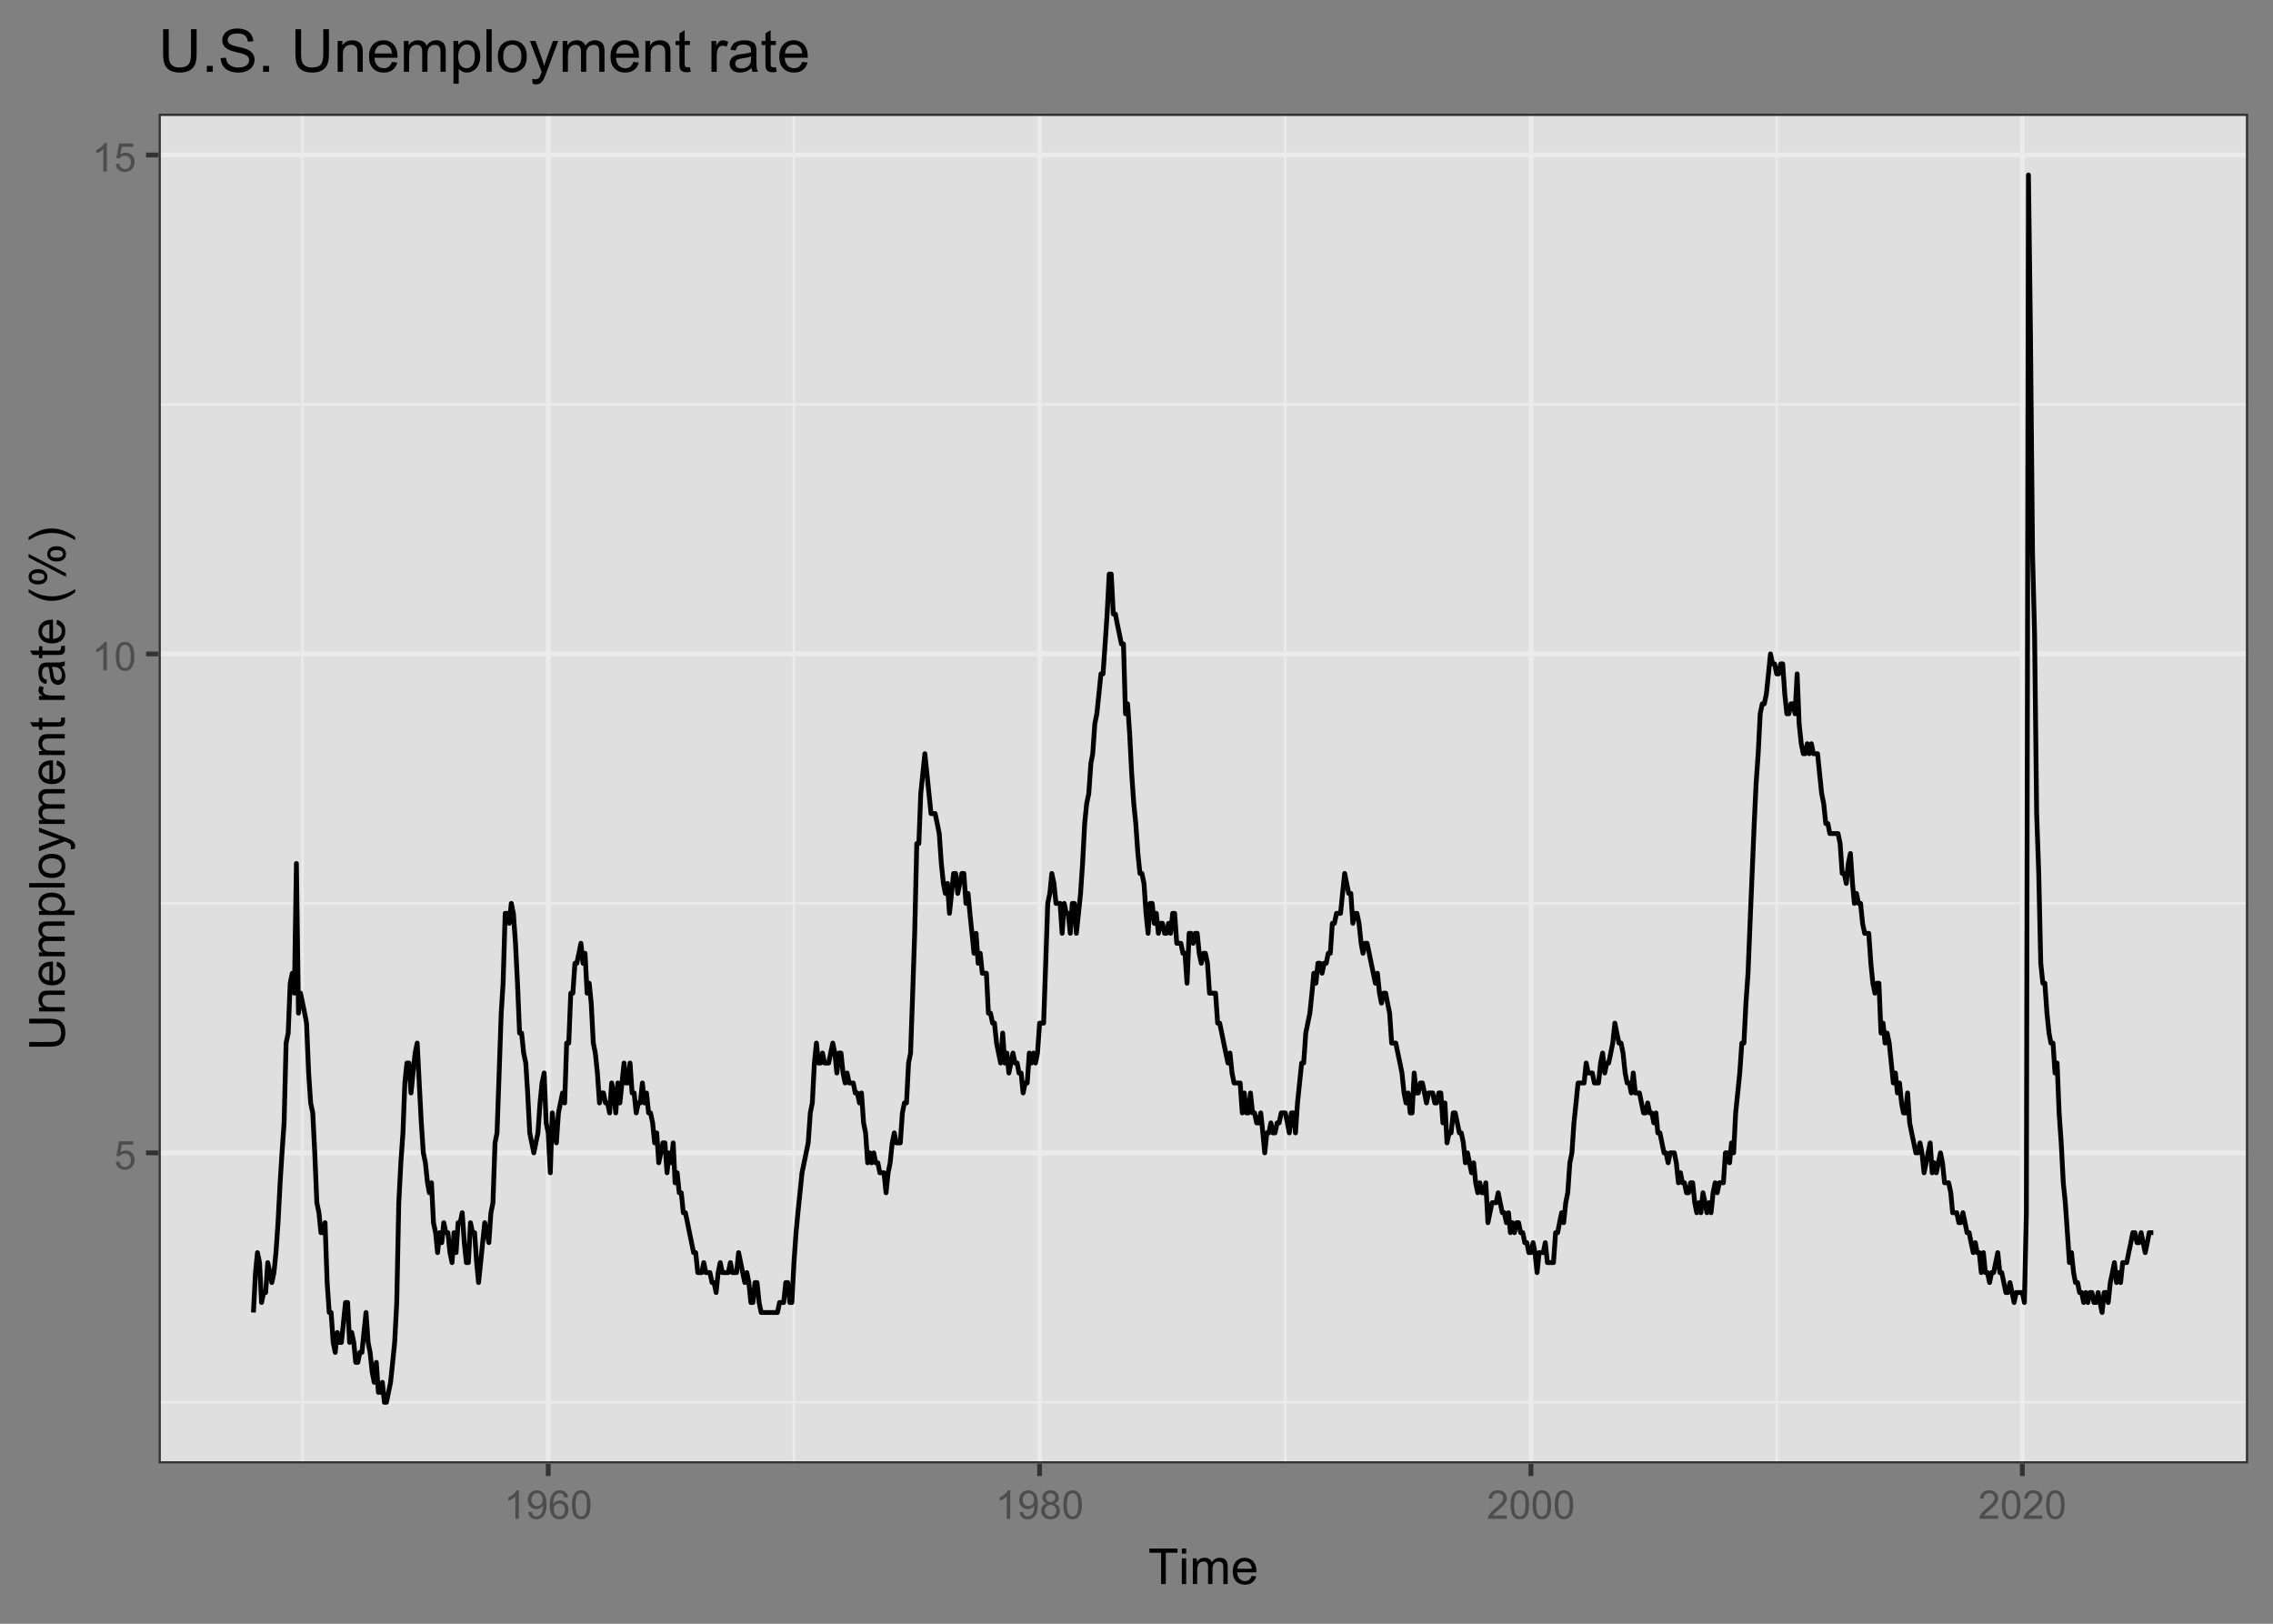 <?xml version="1.0" encoding="UTF-8"?>
<svg xmlns="http://www.w3.org/2000/svg" xmlns:xlink="http://www.w3.org/1999/xlink" width="504" height="360" viewBox="0 0 504 360">
<rect x="0" y="0" width="504" height="360" fill="#808080" stroke="none"/>
<defs>
<g>
<g id="glyph-0-0">
<path d="M 0.367 -1.648 L 1.176 -1.719 C 1.238 -1.324 1.379 -1.027 1.598 -0.828 C 1.816 -0.629 2.078 -0.527 2.391 -0.527 C 2.762 -0.527 3.078 -0.668 3.336 -0.949 C 3.594 -1.23 3.723 -1.602 3.723 -2.066 C 3.723 -2.508 3.598 -2.855 3.348 -3.109 C 3.102 -3.367 2.777 -3.492 2.375 -3.492 C 2.125 -3.492 1.902 -3.438 1.703 -3.324 C 1.5 -3.211 1.344 -3.062 1.23 -2.883 L 0.504 -2.977 L 1.113 -6.215 L 4.246 -6.215 L 4.246 -5.473 L 1.73 -5.473 L 1.391 -3.781 C 1.77 -4.043 2.168 -4.176 2.582 -4.176 C 3.133 -4.176 3.598 -3.984 3.977 -3.605 C 4.352 -3.223 4.543 -2.734 4.543 -2.137 C 4.543 -1.566 4.375 -1.074 4.043 -0.656 C 3.641 -0.148 3.09 0.109 2.391 0.109 C 1.816 0.109 1.348 -0.055 0.984 -0.375 C 0.625 -0.695 0.418 -1.121 0.367 -1.648 Z M 0.367 -1.648 "/>
</g>
<g id="glyph-0-1">
<path d="M 3.277 0 L 2.504 0 L 2.504 -4.93 C 2.32 -4.75 2.074 -4.574 1.773 -4.395 C 1.469 -4.219 1.199 -4.086 0.957 -3.996 L 0.957 -4.742 C 1.391 -4.945 1.77 -5.195 2.094 -5.484 C 2.418 -5.773 2.645 -6.055 2.781 -6.324 L 3.277 -6.324 Z M 3.277 0 "/>
</g>
<g id="glyph-0-2">
<path d="M 0.367 -3.105 C 0.367 -3.852 0.441 -4.449 0.594 -4.906 C 0.75 -5.359 0.977 -5.711 1.277 -5.957 C 1.582 -6.203 1.961 -6.324 2.418 -6.324 C 2.758 -6.324 3.055 -6.258 3.309 -6.121 C 3.562 -5.984 3.773 -5.789 3.941 -5.531 C 4.105 -5.277 4.238 -4.965 4.332 -4.594 C 4.426 -4.227 4.473 -3.73 4.473 -3.105 C 4.473 -2.367 4.398 -1.77 4.246 -1.316 C 4.094 -0.863 3.867 -0.512 3.562 -0.266 C 3.262 -0.016 2.879 0.109 2.418 0.109 C 1.812 0.109 1.336 -0.109 0.988 -0.547 C 0.574 -1.07 0.367 -1.922 0.367 -3.105 M 1.16 -3.105 C 1.16 -2.074 1.281 -1.383 1.523 -1.043 C 1.766 -0.699 2.062 -0.527 2.418 -0.527 C 2.773 -0.527 3.074 -0.699 3.316 -1.043 C 3.559 -1.387 3.68 -2.074 3.68 -3.105 C 3.68 -4.145 3.559 -4.832 3.316 -5.172 C 3.074 -5.516 2.773 -5.684 2.41 -5.684 C 2.055 -5.684 1.773 -5.535 1.559 -5.234 C 1.293 -4.852 1.16 -4.141 1.16 -3.105 Z M 1.16 -3.105 "/>
</g>
<g id="glyph-0-3">
<path d="M 0.48 -1.457 L 1.227 -1.527 C 1.289 -1.176 1.406 -0.922 1.586 -0.766 C 1.762 -0.605 1.992 -0.527 2.27 -0.527 C 2.508 -0.527 2.715 -0.582 2.895 -0.691 C 3.074 -0.801 3.219 -0.945 3.336 -1.129 C 3.449 -1.309 3.543 -1.555 3.621 -1.863 C 3.699 -2.176 3.738 -2.488 3.738 -2.809 C 3.738 -2.844 3.738 -2.895 3.734 -2.965 C 3.578 -2.719 3.367 -2.52 3.102 -2.367 C 2.832 -2.211 2.543 -2.137 2.23 -2.137 C 1.707 -2.137 1.266 -2.324 0.906 -2.703 C 0.547 -3.082 0.367 -3.578 0.367 -4.199 C 0.367 -4.836 0.555 -5.352 0.93 -5.742 C 1.309 -6.129 1.777 -6.324 2.348 -6.324 C 2.754 -6.324 3.129 -6.215 3.469 -5.996 C 3.809 -5.773 4.066 -5.461 4.242 -5.051 C 4.418 -4.645 4.508 -4.051 4.508 -3.277 C 4.508 -2.473 4.422 -1.832 4.246 -1.355 C 4.07 -0.879 3.812 -0.516 3.465 -0.266 C 3.121 -0.016 2.715 0.109 2.25 0.109 C 1.758 0.109 1.355 -0.031 1.043 -0.305 C 0.73 -0.578 0.543 -0.961 0.48 -1.457 M 3.648 -4.238 C 3.648 -4.68 3.531 -5.031 3.293 -5.293 C 3.059 -5.555 2.773 -5.684 2.441 -5.684 C 2.098 -5.684 1.797 -5.543 1.543 -5.266 C 1.289 -4.984 1.16 -4.617 1.16 -4.172 C 1.16 -3.77 1.281 -3.445 1.523 -3.195 C 1.766 -2.945 2.062 -2.82 2.418 -2.82 C 2.777 -2.82 3.07 -2.945 3.301 -3.195 C 3.531 -3.445 3.648 -3.793 3.648 -4.238 Z M 3.648 -4.238 "/>
</g>
<g id="glyph-0-4">
<path d="M 4.379 -4.758 L 3.609 -4.695 C 3.539 -5 3.441 -5.219 3.316 -5.359 C 3.109 -5.578 2.852 -5.688 2.543 -5.688 C 2.297 -5.688 2.082 -5.621 1.895 -5.484 C 1.652 -5.305 1.461 -5.047 1.32 -4.703 C 1.18 -4.363 1.105 -3.879 1.102 -3.25 C 1.285 -3.531 1.516 -3.742 1.785 -3.879 C 2.051 -4.016 2.336 -4.086 2.629 -4.086 C 3.145 -4.086 3.586 -3.898 3.945 -3.516 C 4.309 -3.137 4.492 -2.648 4.492 -2.047 C 4.492 -1.648 4.406 -1.281 4.234 -0.941 C 4.062 -0.605 3.828 -0.344 3.531 -0.164 C 3.234 0.016 2.895 0.109 2.52 0.109 C 1.875 0.109 1.348 -0.129 0.941 -0.605 C 0.535 -1.078 0.332 -1.859 0.332 -2.949 C 0.332 -4.164 0.555 -5.051 1.004 -5.602 C 1.398 -6.086 1.926 -6.324 2.59 -6.324 C 3.086 -6.324 3.492 -6.188 3.809 -5.91 C 4.125 -5.629 4.316 -5.246 4.379 -4.758 M 1.219 -2.039 C 1.219 -1.773 1.277 -1.52 1.391 -1.277 C 1.504 -1.031 1.66 -0.848 1.863 -0.719 C 2.066 -0.594 2.281 -0.527 2.504 -0.527 C 2.832 -0.527 3.113 -0.66 3.348 -0.926 C 3.582 -1.188 3.699 -1.547 3.699 -2 C 3.699 -2.434 3.582 -2.777 3.352 -3.027 C 3.121 -3.277 2.828 -3.402 2.477 -3.402 C 2.125 -3.402 1.828 -3.277 1.586 -3.027 C 1.344 -2.777 1.219 -2.449 1.219 -2.039 Z M 1.219 -2.039 "/>
</g>
<g id="glyph-0-5">
<path d="M 1.555 -3.418 C 1.234 -3.535 0.996 -3.699 0.844 -3.918 C 0.688 -4.137 0.609 -4.398 0.609 -4.699 C 0.609 -5.16 0.773 -5.543 1.105 -5.855 C 1.434 -6.168 1.871 -6.324 2.418 -6.324 C 2.969 -6.324 3.41 -6.164 3.746 -5.848 C 4.082 -5.527 4.25 -5.137 4.25 -4.68 C 4.25 -4.387 4.172 -4.133 4.02 -3.918 C 3.867 -3.699 3.633 -3.535 3.32 -3.418 C 3.707 -3.289 4.004 -3.086 4.203 -2.805 C 4.406 -2.523 4.508 -2.191 4.508 -1.801 C 4.508 -1.262 4.316 -0.809 3.938 -0.441 C 3.555 -0.074 3.055 0.109 2.434 0.109 C 1.809 0.109 1.309 -0.078 0.93 -0.445 C 0.547 -0.812 0.355 -1.273 0.355 -1.82 C 0.355 -2.23 0.461 -2.574 0.668 -2.852 C 0.875 -3.129 1.172 -3.316 1.555 -3.418 M 1.402 -4.727 C 1.402 -4.43 1.496 -4.184 1.688 -3.996 C 1.879 -3.809 2.129 -3.711 2.438 -3.711 C 2.734 -3.711 2.977 -3.805 3.168 -3.992 C 3.359 -4.18 3.453 -4.41 3.453 -4.684 C 3.453 -4.969 3.355 -5.207 3.16 -5.398 C 2.965 -5.594 2.719 -5.688 2.43 -5.688 C 2.133 -5.688 1.887 -5.594 1.691 -5.406 C 1.5 -5.215 1.402 -4.988 1.402 -4.727 M 1.152 -1.816 C 1.152 -1.598 1.203 -1.383 1.309 -1.176 C 1.414 -0.973 1.57 -0.812 1.773 -0.699 C 1.98 -0.586 2.203 -0.527 2.441 -0.527 C 2.809 -0.527 3.117 -0.648 3.355 -0.887 C 3.598 -1.121 3.719 -1.426 3.719 -1.793 C 3.719 -2.164 3.594 -2.473 3.344 -2.715 C 3.098 -2.961 2.789 -3.082 2.414 -3.082 C 2.051 -3.082 1.75 -2.961 1.512 -2.719 C 1.27 -2.48 1.152 -2.18 1.152 -1.816 Z M 1.152 -1.816 "/>
</g>
<g id="glyph-0-6">
<path d="M 4.43 -0.742 L 4.43 0 L 0.266 0 C 0.262 -0.188 0.289 -0.367 0.355 -0.539 C 0.461 -0.82 0.633 -1.102 0.867 -1.375 C 1.098 -1.648 1.438 -1.969 1.879 -2.328 C 2.562 -2.891 3.023 -3.336 3.266 -3.664 C 3.508 -3.992 3.625 -4.301 3.625 -4.594 C 3.625 -4.898 3.516 -5.16 3.297 -5.367 C 3.078 -5.578 2.793 -5.684 2.441 -5.684 C 2.066 -5.684 1.77 -5.574 1.547 -5.352 C 1.324 -5.125 1.211 -4.816 1.207 -4.422 L 0.414 -4.504 C 0.469 -5.098 0.672 -5.547 1.027 -5.859 C 1.383 -6.168 1.859 -6.324 2.457 -6.324 C 3.062 -6.324 3.539 -6.156 3.895 -5.824 C 4.246 -5.488 4.422 -5.07 4.422 -4.578 C 4.422 -4.324 4.371 -4.078 4.266 -3.832 C 4.164 -3.59 3.992 -3.332 3.754 -3.062 C 3.516 -2.793 3.117 -2.426 2.562 -1.957 C 2.098 -1.566 1.801 -1.301 1.668 -1.164 C 1.535 -1.023 1.426 -0.883 1.34 -0.742 Z M 4.43 -0.742 "/>
</g>
<g id="glyph-1-0">
<path d="M 2.852 0 L 2.852 -6.945 L 0.258 -6.945 L 0.258 -7.875 L 6.5 -7.875 L 6.5 -6.945 L 3.895 -6.945 L 3.895 0 Z M 2.852 0 "/>
</g>
<g id="glyph-1-1">
<path d="M 0.73 -6.762 L 0.73 -7.875 L 1.695 -7.875 L 1.695 -6.762 L 0.73 -6.762 M 0.73 0 L 0.73 -5.703 L 1.695 -5.703 L 1.695 0 Z M 0.73 0 "/>
</g>
<g id="glyph-1-2">
<path d="M 0.727 0 L 0.727 -5.703 L 1.59 -5.703 L 1.59 -4.902 C 1.77 -5.184 2.008 -5.406 2.305 -5.578 C 2.602 -5.746 2.941 -5.832 3.32 -5.832 C 3.742 -5.832 4.09 -5.746 4.359 -5.57 C 4.629 -5.395 4.82 -5.148 4.93 -4.836 C 5.383 -5.5 5.969 -5.832 6.691 -5.832 C 7.258 -5.832 7.691 -5.676 7.996 -5.363 C 8.301 -5.051 8.453 -4.566 8.453 -3.914 L 8.453 0 L 7.492 0 L 7.492 -3.594 C 7.492 -3.98 7.461 -4.258 7.398 -4.43 C 7.336 -4.598 7.223 -4.734 7.059 -4.84 C 6.895 -4.941 6.699 -4.996 6.477 -4.996 C 6.078 -4.996 5.742 -4.863 5.477 -4.594 C 5.215 -4.328 5.082 -3.902 5.082 -3.312 L 5.082 0 L 4.113 0 L 4.113 -3.707 C 4.113 -4.137 4.035 -4.457 3.879 -4.672 C 3.719 -4.887 3.461 -4.996 3.105 -4.996 C 2.832 -4.996 2.582 -4.922 2.352 -4.781 C 2.117 -4.637 1.953 -4.426 1.848 -4.152 C 1.742 -3.875 1.691 -3.48 1.691 -2.961 L 1.691 0 Z M 0.727 0 "/>
</g>
<g id="glyph-1-3">
<path d="M 4.629 -1.836 L 5.629 -1.715 C 5.473 -1.129 5.18 -0.676 4.754 -0.355 C 4.328 -0.031 3.781 0.129 3.121 0.129 C 2.285 0.129 1.625 -0.129 1.137 -0.641 C 0.648 -1.156 0.402 -1.875 0.402 -2.805 C 0.402 -3.762 0.648 -4.508 1.145 -5.039 C 1.637 -5.566 2.277 -5.832 3.066 -5.832 C 3.828 -5.832 4.453 -5.574 4.938 -5.055 C 5.418 -4.535 5.66 -3.805 5.66 -2.863 C 5.66 -2.805 5.66 -2.719 5.656 -2.605 L 1.402 -2.605 C 1.438 -1.977 1.613 -1.5 1.934 -1.164 C 2.254 -0.832 2.648 -0.664 3.125 -0.664 C 3.48 -0.664 3.781 -0.758 4.035 -0.945 C 4.285 -1.133 4.484 -1.43 4.629 -1.836 M 1.457 -3.398 L 4.641 -3.398 C 4.598 -3.879 4.477 -4.238 4.273 -4.48 C 3.969 -4.852 3.566 -5.039 3.078 -5.039 C 2.633 -5.039 2.262 -4.891 1.957 -4.594 C 1.656 -4.297 1.488 -3.898 1.457 -3.398 Z M 1.457 -3.398 "/>
</g>
<g id="glyph-2-0">
<path d="M -7.875 -6.016 L -7.875 -7.059 L -3.324 -7.059 C -2.535 -7.059 -1.906 -6.969 -1.438 -6.789 C -0.973 -6.609 -0.594 -6.285 -0.305 -5.82 C -0.012 -5.352 0.133 -4.738 0.133 -3.98 C 0.133 -3.242 0.008 -2.641 -0.246 -2.172 C -0.5 -1.699 -0.871 -1.367 -1.352 -1.164 C -1.832 -0.965 -2.492 -0.863 -3.324 -0.863 L -7.875 -0.863 L -7.875 -1.906 L -3.328 -1.906 C -2.645 -1.906 -2.141 -1.969 -1.816 -2.098 C -1.492 -2.223 -1.246 -2.441 -1.07 -2.754 C -0.895 -3.062 -0.805 -3.441 -0.805 -3.891 C -0.805 -4.656 -0.98 -5.199 -1.328 -5.527 C -1.676 -5.852 -2.34 -6.016 -3.328 -6.016 Z M -7.875 -6.016 "/>
</g>
<g id="glyph-2-1">
<path d="M 0 -0.727 L -5.703 -0.727 L -5.703 -1.594 L -4.895 -1.594 C -5.52 -2.016 -5.832 -2.621 -5.832 -3.41 C -5.832 -3.754 -5.77 -4.07 -5.648 -4.359 C -5.523 -4.648 -5.363 -4.863 -5.16 -5.008 C -4.961 -5.148 -4.723 -5.25 -4.445 -5.305 C -4.27 -5.344 -3.953 -5.359 -3.508 -5.359 L 0 -5.359 L 0 -4.395 L -3.469 -4.395 C -3.863 -4.395 -4.156 -4.355 -4.352 -4.281 C -4.547 -4.207 -4.703 -4.07 -4.82 -3.879 C -4.938 -3.688 -4.996 -3.465 -4.996 -3.207 C -4.996 -2.793 -4.863 -2.438 -4.602 -2.141 C -4.34 -1.84 -3.844 -1.691 -3.117 -1.691 L 0 -1.691 Z M 0 -0.727 "/>
</g>
<g id="glyph-2-2">
<path d="M -1.836 -4.629 L -1.715 -5.629 C -1.129 -5.473 -0.676 -5.18 -0.355 -4.754 C -0.031 -4.328 0.129 -3.781 0.129 -3.121 C 0.129 -2.285 -0.129 -1.625 -0.641 -1.137 C -1.156 -0.648 -1.875 -0.402 -2.805 -0.402 C -3.762 -0.402 -4.508 -0.648 -5.039 -1.145 C -5.566 -1.637 -5.832 -2.277 -5.832 -3.066 C -5.832 -3.828 -5.574 -4.453 -5.055 -4.938 C -4.535 -5.418 -3.805 -5.66 -2.863 -5.66 C -2.805 -5.66 -2.719 -5.66 -2.605 -5.656 L -2.605 -1.402 C -1.977 -1.438 -1.5 -1.613 -1.164 -1.934 C -0.832 -2.254 -0.664 -2.648 -0.664 -3.125 C -0.664 -3.48 -0.758 -3.781 -0.945 -4.035 C -1.133 -4.285 -1.43 -4.484 -1.836 -4.629 M -3.398 -1.457 L -3.398 -4.641 C -3.879 -4.598 -4.238 -4.477 -4.48 -4.273 C -4.852 -3.969 -5.039 -3.566 -5.039 -3.078 C -5.039 -2.633 -4.891 -2.262 -4.594 -1.957 C -4.297 -1.656 -3.898 -1.488 -3.398 -1.457 Z M -3.398 -1.457 "/>
</g>
<g id="glyph-2-3">
<path d="M 0 -0.727 L -5.703 -0.727 L -5.703 -1.59 L -4.902 -1.59 C -5.184 -1.77 -5.406 -2.008 -5.578 -2.305 C -5.746 -2.602 -5.832 -2.941 -5.832 -3.32 C -5.832 -3.742 -5.746 -4.09 -5.57 -4.359 C -5.395 -4.629 -5.148 -4.82 -4.836 -4.93 C -5.5 -5.383 -5.832 -5.969 -5.832 -6.691 C -5.832 -7.258 -5.676 -7.691 -5.363 -7.996 C -5.051 -8.301 -4.566 -8.453 -3.914 -8.453 L 0 -8.453 L 0 -7.492 L -3.594 -7.492 C -3.98 -7.492 -4.258 -7.461 -4.43 -7.398 C -4.598 -7.336 -4.734 -7.223 -4.84 -7.059 C -4.941 -6.895 -4.996 -6.699 -4.996 -6.477 C -4.996 -6.078 -4.863 -5.742 -4.594 -5.477 C -4.328 -5.215 -3.902 -5.082 -3.312 -5.082 L 0 -5.082 L 0 -4.113 L -3.707 -4.113 C -4.137 -4.113 -4.457 -4.035 -4.672 -3.879 C -4.887 -3.719 -4.996 -3.461 -4.996 -3.105 C -4.996 -2.832 -4.922 -2.582 -4.781 -2.352 C -4.637 -2.117 -4.426 -1.953 -4.152 -1.848 C -3.875 -1.742 -3.48 -1.691 -2.961 -1.691 L 0 -1.691 Z M 0 -0.727 "/>
</g>
<g id="glyph-2-4">
<path d="M 2.188 -0.727 L -5.703 -0.727 L -5.703 -1.605 L -4.961 -1.605 C -5.254 -1.812 -5.469 -2.047 -5.617 -2.309 C -5.762 -2.57 -5.832 -2.887 -5.832 -3.262 C -5.832 -3.746 -5.707 -4.176 -5.457 -4.551 C -5.207 -4.922 -4.852 -5.203 -4.395 -5.391 C -3.941 -5.582 -3.438 -5.676 -2.895 -5.676 C -2.312 -5.676 -1.785 -5.574 -1.32 -5.363 C -0.852 -5.152 -0.492 -4.848 -0.246 -4.449 C 0.004 -4.051 0.129 -3.633 0.129 -3.191 C 0.129 -2.867 0.062 -2.578 -0.074 -2.324 C -0.211 -2.066 -0.383 -1.855 -0.59 -1.691 L 2.188 -1.691 L 2.188 -0.727 M -2.82 -1.602 C -2.086 -1.602 -1.543 -1.75 -1.191 -2.047 C -0.84 -2.344 -0.664 -2.703 -0.664 -3.125 C -0.664 -3.555 -0.848 -3.922 -1.211 -4.23 C -1.574 -4.535 -2.137 -4.688 -2.898 -4.688 C -3.629 -4.688 -4.172 -4.539 -4.531 -4.242 C -4.895 -3.941 -5.074 -3.586 -5.074 -3.168 C -5.074 -2.758 -4.883 -2.395 -4.5 -2.074 C -4.113 -1.758 -3.555 -1.602 -2.82 -1.602 Z M -2.82 -1.602 "/>
</g>
<g id="glyph-2-5">
<path d="M 0 -0.703 L -7.875 -0.703 L -7.875 -1.672 L 0 -1.672 Z M 0 -0.703 "/>
</g>
<g id="glyph-2-6">
<path d="M -2.852 -0.367 C -3.91 -0.367 -4.691 -0.66 -5.199 -1.246 C -5.621 -1.738 -5.832 -2.336 -5.832 -3.039 C -5.832 -3.824 -5.574 -4.465 -5.062 -4.961 C -4.547 -5.461 -3.84 -5.711 -2.934 -5.711 C -2.199 -5.711 -1.621 -5.598 -1.199 -5.379 C -0.781 -5.16 -0.453 -4.84 -0.219 -4.418 C 0.012 -3.996 0.129 -3.539 0.129 -3.039 C 0.129 -2.242 -0.129 -1.598 -0.641 -1.105 C -1.152 -0.613 -1.891 -0.367 -2.852 -0.367 M -2.852 -1.359 C -2.121 -1.359 -1.574 -1.52 -1.211 -1.836 C -0.848 -2.156 -0.664 -2.555 -0.664 -3.039 C -0.664 -3.52 -0.848 -3.918 -1.215 -4.238 C -1.578 -4.555 -2.137 -4.715 -2.883 -4.715 C -3.59 -4.715 -4.125 -4.555 -4.488 -4.234 C -4.852 -3.914 -5.031 -3.516 -5.031 -3.039 C -5.031 -2.559 -4.852 -2.156 -4.492 -1.836 C -4.129 -1.52 -3.582 -1.359 -2.852 -1.359 Z M -2.852 -1.359 "/>
</g>
<g id="glyph-2-7">
<path d="M 2.195 -0.684 L 1.289 -0.574 C 1.348 -0.785 1.375 -0.969 1.375 -1.129 C 1.375 -1.344 1.34 -1.516 1.266 -1.645 C 1.195 -1.773 1.094 -1.879 0.969 -1.961 C 0.871 -2.02 0.629 -2.121 0.246 -2.258 C 0.195 -2.273 0.113 -2.301 0.012 -2.344 L -5.703 -0.176 L -5.703 -1.219 L -2.402 -2.406 C -1.98 -2.559 -1.543 -2.699 -1.078 -2.82 C -1.523 -2.93 -1.957 -3.062 -2.379 -3.219 L -5.703 -4.438 L -5.703 -5.402 L 0.098 -3.234 C 0.723 -3 1.156 -2.82 1.391 -2.691 C 1.711 -2.52 1.945 -2.32 2.094 -2.102 C 2.242 -1.879 2.316 -1.613 2.316 -1.305 C 2.316 -1.117 2.277 -0.91 2.195 -0.684 Z M 2.195 -0.684 "/>
</g>
<g id="glyph-2-8">
<path d="M -0.863 -2.836 L -0.012 -2.977 C 0.047 -2.703 0.074 -2.461 0.074 -2.246 C 0.074 -1.895 0.02 -1.621 -0.09 -1.43 C -0.203 -1.234 -0.348 -1.098 -0.527 -1.02 C -0.711 -0.941 -1.09 -0.902 -1.672 -0.902 L -4.953 -0.902 L -4.953 -0.195 L -5.703 -0.195 L -5.703 -0.902 L -7.117 -0.902 L -7.695 -1.863 L -5.703 -1.863 L -5.703 -2.836 L -4.953 -2.836 L -4.953 -1.863 L -1.617 -1.863 C -1.34 -1.863 -1.164 -1.879 -1.086 -1.914 C -1.008 -1.949 -0.945 -2.004 -0.898 -2.082 C -0.852 -2.16 -0.828 -2.27 -0.828 -2.41 C -0.828 -2.52 -0.84 -2.66 -0.863 -2.836 Z M -0.863 -2.836 "/>
</g>
<g id="glyph-2-9">
</g>
<g id="glyph-2-10">
<path d="M 0 -0.715 L -5.703 -0.715 L -5.703 -1.586 L -4.84 -1.586 C -5.242 -1.805 -5.512 -2.012 -5.641 -2.199 C -5.77 -2.387 -5.832 -2.594 -5.832 -2.82 C -5.832 -3.145 -5.73 -3.477 -5.523 -3.812 L -4.625 -3.48 C -4.766 -3.246 -4.832 -3.008 -4.836 -2.773 C -4.832 -2.559 -4.77 -2.371 -4.645 -2.203 C -4.516 -2.035 -4.34 -1.914 -4.113 -1.844 C -3.77 -1.734 -3.395 -1.68 -2.984 -1.68 L 0 -1.68 Z M 0 -0.715 "/>
</g>
<g id="glyph-2-11">
<path d="M -0.703 -4.445 C -0.398 -4.09 -0.184 -3.746 -0.059 -3.414 C 0.066 -3.082 0.129 -2.727 0.129 -2.348 C 0.129 -1.719 -0.023 -1.238 -0.332 -0.902 C -0.637 -0.566 -1.027 -0.398 -1.504 -0.398 C -1.781 -0.398 -2.039 -0.461 -2.27 -0.59 C -2.5 -0.715 -2.688 -0.883 -2.824 -1.086 C -2.965 -1.293 -3.07 -1.527 -3.141 -1.785 C -3.191 -1.973 -3.242 -2.258 -3.289 -2.641 C -3.379 -3.422 -3.492 -3.996 -3.621 -4.367 C -3.754 -4.371 -3.836 -4.371 -3.871 -4.371 C -4.266 -4.371 -4.543 -4.281 -4.703 -4.098 C -4.922 -3.852 -5.031 -3.484 -5.031 -2.996 C -5.031 -2.543 -4.953 -2.207 -4.793 -1.988 C -4.633 -1.773 -4.352 -1.613 -3.949 -1.508 L -4.078 -0.562 C -4.48 -0.648 -4.809 -0.793 -5.059 -0.988 C -5.305 -1.184 -5.496 -1.469 -5.633 -1.844 C -5.766 -2.215 -5.832 -2.645 -5.832 -3.137 C -5.832 -3.625 -5.777 -4.02 -5.66 -4.324 C -5.547 -4.629 -5.402 -4.852 -5.23 -4.996 C -5.055 -5.137 -4.836 -5.238 -4.57 -5.297 C -4.406 -5.328 -4.109 -5.344 -3.68 -5.344 L -2.391 -5.344 C -1.492 -5.344 -0.922 -5.363 -0.684 -5.406 C -0.445 -5.445 -0.219 -5.527 0 -5.648 L 0 -4.641 C -0.199 -4.539 -0.434 -4.477 -0.703 -4.445 M -2.863 -4.367 C -2.719 -4.016 -2.598 -3.488 -2.496 -2.789 C -2.441 -2.391 -2.375 -2.109 -2.305 -1.945 C -2.234 -1.781 -2.129 -1.652 -1.988 -1.562 C -1.852 -1.473 -1.699 -1.43 -1.531 -1.43 C -1.273 -1.43 -1.059 -1.527 -0.887 -1.723 C -0.715 -1.918 -0.629 -2.203 -0.629 -2.578 C -0.629 -2.949 -0.711 -3.281 -0.871 -3.57 C -1.035 -3.863 -1.258 -4.074 -1.543 -4.211 C -1.762 -4.316 -2.082 -4.367 -2.508 -4.367 Z M -2.863 -4.367 "/>
</g>
<g id="glyph-2-12">
<path d="M 2.316 -2.574 C 1.641 -2.039 0.855 -1.59 -0.047 -1.219 C -0.949 -0.852 -1.887 -0.668 -2.852 -0.668 C -3.703 -0.668 -4.52 -0.805 -5.301 -1.078 C -6.207 -1.402 -7.109 -1.898 -8.008 -2.574 L -8.008 -3.266 C -7.262 -2.832 -6.73 -2.547 -6.414 -2.406 C -5.918 -2.188 -5.402 -2.016 -4.867 -1.891 C -4.195 -1.738 -3.523 -1.66 -2.848 -1.66 C -1.125 -1.66 0.598 -2.195 2.316 -3.266 Z M 2.316 -2.574 "/>
</g>
<g id="glyph-2-13">
<path d="M -5.984 -0.641 C -6.547 -0.641 -7.023 -0.781 -7.418 -1.062 C -7.812 -1.348 -8.008 -1.758 -8.008 -2.293 C -8.008 -2.789 -7.832 -3.195 -7.48 -3.52 C -7.125 -3.844 -6.609 -4.008 -5.926 -4.008 C -5.258 -4.008 -4.746 -3.844 -4.387 -3.516 C -4.027 -3.188 -3.844 -2.785 -3.844 -2.305 C -3.844 -1.828 -4.023 -1.43 -4.379 -1.113 C -4.73 -0.797 -5.266 -0.641 -5.984 -0.641 M -7.344 -2.32 C -7.344 -2.082 -7.238 -1.879 -7.031 -1.723 C -6.824 -1.562 -6.441 -1.484 -5.887 -1.484 C -5.383 -1.484 -5.027 -1.562 -4.82 -1.723 C -4.613 -1.887 -4.512 -2.086 -4.512 -2.32 C -4.512 -2.562 -4.617 -2.766 -4.824 -2.926 C -5.031 -3.082 -5.41 -3.164 -5.961 -3.164 C -6.469 -3.164 -6.828 -3.082 -7.035 -2.922 C -7.238 -2.762 -7.344 -2.559 -7.344 -2.32 M 0.289 -2.324 L -8.008 -6.633 L -8.008 -7.418 L 0.289 -3.125 L 0.289 -2.324 M -1.848 -5.73 C -2.414 -5.73 -2.891 -5.871 -3.285 -6.156 C -3.676 -6.438 -3.871 -6.852 -3.871 -7.391 C -3.871 -7.883 -3.695 -8.293 -3.344 -8.617 C -2.992 -8.941 -2.473 -9.105 -1.789 -9.105 C -1.121 -9.105 -0.609 -8.941 -0.25 -8.613 C 0.109 -8.285 0.289 -7.879 0.289 -7.395 C 0.289 -6.918 0.113 -6.523 -0.246 -6.207 C -0.602 -5.891 -1.137 -5.73 -1.848 -5.73 M -3.207 -7.418 C -3.207 -7.176 -3.102 -6.973 -2.895 -6.812 C -2.688 -6.652 -2.305 -6.574 -1.75 -6.574 C -1.25 -6.574 -0.895 -6.656 -0.688 -6.816 C -0.48 -6.977 -0.375 -7.176 -0.375 -7.414 C -0.375 -7.66 -0.48 -7.863 -0.688 -8.023 C -0.895 -8.18 -1.273 -8.262 -1.824 -8.262 C -2.336 -8.262 -2.691 -8.18 -2.898 -8.02 C -3.105 -7.859 -3.207 -7.656 -3.207 -7.418 Z M -3.207 -7.418 "/>
</g>
<g id="glyph-2-14">
<path d="M 2.316 -1.359 L 2.316 -0.664 C 0.598 -1.738 -1.125 -2.273 -2.848 -2.273 C -3.52 -2.273 -4.188 -2.195 -4.852 -2.043 C -5.387 -1.918 -5.902 -1.75 -6.398 -1.531 C -6.719 -1.391 -7.258 -1.102 -8.008 -0.668 L -8.008 -1.359 C -7.109 -2.031 -6.207 -2.531 -5.301 -2.852 C -4.52 -3.129 -3.703 -3.266 -2.852 -3.266 C -1.887 -3.266 -0.949 -3.082 -0.047 -2.711 C 0.855 -2.34 1.641 -1.891 2.316 -1.359 Z M 2.316 -1.359 "/>
</g>
<g id="glyph-3-0">
<path d="M 7.219 -9.449 L 8.469 -9.449 L 8.469 -3.988 C 8.469 -3.039 8.363 -2.285 8.148 -1.727 C 7.934 -1.168 7.543 -0.715 6.984 -0.363 C 6.422 -0.016 5.688 0.16 4.777 0.16 C 3.891 0.16 3.168 0.008 2.605 -0.297 C 2.039 -0.602 1.641 -1.043 1.398 -1.621 C 1.156 -2.199 1.039 -2.988 1.039 -3.988 L 1.039 -9.449 L 2.289 -9.449 L 2.289 -3.996 C 2.289 -3.176 2.363 -2.57 2.516 -2.184 C 2.668 -1.793 2.93 -1.492 3.305 -1.281 C 3.676 -1.07 4.129 -0.969 4.668 -0.969 C 5.586 -0.969 6.242 -1.176 6.633 -1.594 C 7.023 -2.008 7.219 -2.809 7.219 -3.996 Z M 7.219 -9.449 "/>
</g>
<g id="glyph-3-1">
<path d="M 1.199 0 L 1.199 -1.32 L 2.52 -1.32 L 2.52 0 Z M 1.199 0 "/>
</g>
<g id="glyph-3-2">
<path d="M 0.594 -3.035 L 1.773 -3.141 C 1.828 -2.668 1.957 -2.277 2.164 -1.977 C 2.367 -1.672 2.684 -1.426 3.113 -1.242 C 3.543 -1.055 4.027 -0.961 4.562 -0.961 C 5.039 -0.961 5.461 -1.031 5.828 -1.172 C 6.191 -1.316 6.465 -1.508 6.641 -1.758 C 6.82 -2.004 6.91 -2.273 6.91 -2.566 C 6.91 -2.863 6.824 -3.121 6.652 -3.344 C 6.48 -3.562 6.195 -3.75 5.801 -3.898 C 5.547 -4 4.988 -4.152 4.117 -4.359 C 3.25 -4.57 2.641 -4.766 2.293 -4.949 C 1.844 -5.188 1.508 -5.48 1.285 -5.828 C 1.066 -6.18 0.953 -6.57 0.953 -7.008 C 0.953 -7.484 1.09 -7.93 1.359 -8.344 C 1.629 -8.758 2.027 -9.074 2.547 -9.289 C 3.066 -9.504 3.645 -9.609 4.281 -9.609 C 4.98 -9.609 5.598 -9.496 6.133 -9.273 C 6.668 -9.047 7.078 -8.715 7.367 -8.277 C 7.656 -7.836 7.809 -7.34 7.832 -6.785 L 6.633 -6.695 C 6.566 -7.293 6.352 -7.746 5.977 -8.051 C 5.605 -8.355 5.059 -8.508 4.332 -8.508 C 3.574 -8.508 3.023 -8.371 2.68 -8.094 C 2.332 -7.816 2.16 -7.48 2.16 -7.09 C 2.16 -6.75 2.281 -6.473 2.527 -6.25 C 2.766 -6.031 3.395 -5.809 4.41 -5.578 C 5.43 -5.348 6.125 -5.148 6.504 -4.977 C 7.055 -4.723 7.461 -4.402 7.723 -4.012 C 7.984 -3.625 8.113 -3.176 8.113 -2.668 C 8.113 -2.164 7.969 -1.691 7.684 -1.246 C 7.395 -0.801 6.98 -0.457 6.441 -0.211 C 5.902 0.039 5.297 0.16 4.621 0.16 C 3.766 0.16 3.051 0.035 2.473 -0.211 C 1.895 -0.461 1.441 -0.836 1.113 -1.336 C 0.781 -1.84 0.609 -2.402 0.594 -3.035 Z M 0.594 -3.035 "/>
</g>
<g id="glyph-3-3">
</g>
<g id="glyph-3-4">
<path d="M 0.871 0 L 0.871 -6.844 L 1.914 -6.844 L 1.914 -5.871 C 2.418 -6.625 3.145 -7 4.094 -7 C 4.504 -7 4.883 -6.926 5.23 -6.777 C 5.578 -6.629 5.836 -6.434 6.008 -6.195 C 6.18 -5.953 6.301 -5.668 6.367 -5.336 C 6.41 -5.121 6.434 -4.746 6.434 -4.207 L 6.434 0 L 5.273 0 L 5.273 -4.164 C 5.273 -4.637 5.227 -4.988 5.137 -5.223 C 5.047 -5.457 4.887 -5.645 4.656 -5.785 C 4.426 -5.926 4.156 -5.992 3.848 -5.992 C 3.355 -5.992 2.926 -5.836 2.57 -5.523 C 2.211 -5.211 2.031 -4.613 2.031 -3.738 L 2.031 0 Z M 0.871 0 "/>
</g>
<g id="glyph-3-5">
<path d="M 5.555 -2.203 L 6.754 -2.055 C 6.566 -1.355 6.215 -0.812 5.703 -0.426 C 5.191 -0.039 4.539 0.156 3.746 0.156 C 2.742 0.156 1.949 -0.152 1.363 -0.77 C 0.777 -1.387 0.484 -2.25 0.484 -3.363 C 0.484 -4.516 0.781 -5.41 1.371 -6.047 C 1.965 -6.68 2.734 -7 3.68 -7 C 4.594 -7 5.344 -6.688 5.922 -6.066 C 6.504 -5.441 6.793 -4.566 6.793 -3.434 C 6.793 -3.367 6.793 -3.262 6.785 -3.125 L 1.684 -3.125 C 1.727 -2.375 1.938 -1.797 2.32 -1.398 C 2.703 -1 3.18 -0.801 3.75 -0.801 C 4.176 -0.801 4.539 -0.91 4.84 -1.133 C 5.141 -1.359 5.379 -1.715 5.555 -2.203 M 1.746 -4.078 L 5.57 -4.078 C 5.516 -4.656 5.371 -5.086 5.129 -5.375 C 4.762 -5.82 4.281 -6.047 3.691 -6.047 C 3.16 -6.047 2.711 -5.867 2.348 -5.512 C 1.984 -5.152 1.785 -4.676 1.746 -4.078 Z M 1.746 -4.078 "/>
</g>
<g id="glyph-3-6">
<path d="M 0.871 0 L 0.871 -6.844 L 1.906 -6.844 L 1.906 -5.883 C 2.121 -6.219 2.41 -6.488 2.766 -6.695 C 3.121 -6.898 3.527 -7 3.984 -7 C 4.488 -7 4.906 -6.895 5.23 -6.684 C 5.555 -6.473 5.785 -6.18 5.918 -5.801 C 6.457 -6.602 7.164 -7 8.031 -7 C 8.711 -7 9.23 -6.812 9.598 -6.438 C 9.961 -6.059 10.145 -5.48 10.145 -4.699 L 10.145 0 L 8.992 0 L 8.992 -4.312 C 8.992 -4.777 8.953 -5.109 8.879 -5.312 C 8.805 -5.52 8.668 -5.684 8.469 -5.809 C 8.27 -5.934 8.039 -5.992 7.773 -5.992 C 7.293 -5.992 6.891 -5.836 6.574 -5.516 C 6.258 -5.195 6.098 -4.68 6.098 -3.977 L 6.098 0 L 4.938 0 L 4.938 -4.445 C 4.938 -4.961 4.844 -5.348 4.652 -5.609 C 4.465 -5.863 4.156 -5.992 3.727 -5.992 C 3.398 -5.992 3.098 -5.906 2.82 -5.734 C 2.543 -5.562 2.34 -5.312 2.219 -4.98 C 2.094 -4.652 2.031 -4.176 2.031 -3.551 L 2.031 0 Z M 0.871 0 "/>
</g>
<g id="glyph-3-7">
<path d="M 0.871 2.625 L 0.871 -6.844 L 1.926 -6.844 L 1.926 -5.957 C 2.176 -6.305 2.457 -6.566 2.773 -6.738 C 3.086 -6.914 3.465 -7 3.914 -7 C 4.496 -7 5.012 -6.848 5.461 -6.547 C 5.906 -6.246 6.242 -5.824 6.473 -5.277 C 6.699 -4.727 6.812 -4.129 6.812 -3.473 C 6.812 -2.773 6.688 -2.145 6.438 -1.582 C 6.184 -1.023 5.82 -0.594 5.34 -0.293 C 4.859 0.004 4.355 0.156 3.828 0.156 C 3.441 0.156 3.094 0.074 2.789 -0.09 C 2.48 -0.254 2.227 -0.461 2.031 -0.711 L 2.031 2.625 L 0.871 2.625 M 1.922 -3.383 C 1.922 -2.504 2.098 -1.852 2.457 -1.43 C 2.812 -1.008 3.242 -0.801 3.75 -0.801 C 4.266 -0.801 4.707 -1.016 5.074 -1.453 C 5.441 -1.891 5.625 -2.566 5.625 -3.48 C 5.625 -4.352 5.449 -5.004 5.09 -5.441 C 4.73 -5.875 4.301 -6.09 3.805 -6.09 C 3.309 -6.09 2.871 -5.859 2.492 -5.398 C 2.109 -4.938 1.922 -4.266 1.922 -3.383 Z M 1.922 -3.383 "/>
</g>
<g id="glyph-3-8">
<path d="M 0.844 0 L 0.844 -9.449 L 2.004 -9.449 L 2.004 0 Z M 0.844 0 "/>
</g>
<g id="glyph-3-9">
<path d="M 0.438 -3.422 C 0.438 -4.691 0.789 -5.629 1.496 -6.238 C 2.082 -6.746 2.801 -7 3.648 -7 C 4.59 -7 5.359 -6.691 5.957 -6.074 C 6.551 -5.457 6.852 -4.605 6.852 -3.52 C 6.852 -2.637 6.719 -1.945 6.453 -1.441 C 6.191 -0.938 5.805 -0.543 5.301 -0.266 C 4.797 0.016 4.246 0.156 3.648 0.156 C 2.691 0.156 1.914 -0.152 1.324 -0.766 C 0.734 -1.383 0.438 -2.266 0.438 -3.422 M 1.629 -3.422 C 1.629 -2.547 1.82 -1.891 2.203 -1.453 C 2.586 -1.016 3.066 -0.801 3.648 -0.801 C 4.223 -0.801 4.703 -1.02 5.086 -1.457 C 5.469 -1.895 5.66 -2.562 5.66 -3.461 C 5.66 -4.309 5.465 -4.949 5.082 -5.387 C 4.699 -5.82 4.219 -6.039 3.648 -6.039 C 3.066 -6.039 2.586 -5.82 2.203 -5.387 C 1.82 -4.953 1.629 -4.301 1.629 -3.422 Z M 1.629 -3.422 "/>
</g>
<g id="glyph-3-10">
<path d="M 0.82 2.637 L 0.691 1.547 C 0.941 1.617 1.164 1.648 1.352 1.648 C 1.609 1.648 1.816 1.605 1.973 1.52 C 2.125 1.434 2.254 1.316 2.352 1.16 C 2.426 1.043 2.543 0.758 2.707 0.297 C 2.727 0.23 2.762 0.137 2.809 0.012 L 0.211 -6.844 L 1.465 -6.844 L 2.887 -2.883 C 3.07 -2.379 3.238 -1.852 3.383 -1.297 C 3.516 -1.828 3.676 -2.348 3.859 -2.855 L 5.324 -6.844 L 6.484 -6.844 L 3.879 0.117 C 3.602 0.867 3.383 1.387 3.23 1.668 C 3.023 2.051 2.785 2.332 2.52 2.512 C 2.254 2.688 1.938 2.777 1.566 2.777 C 1.344 2.777 1.094 2.73 0.82 2.637 Z M 0.82 2.637 "/>
</g>
<g id="glyph-3-11">
<path d="M 3.402 -1.039 L 3.57 -0.012 C 3.242 0.055 2.953 0.09 2.695 0.09 C 2.273 0.09 1.945 0.023 1.715 -0.109 C 1.484 -0.242 1.32 -0.418 1.227 -0.637 C 1.129 -0.852 1.082 -1.309 1.082 -2.004 L 1.082 -5.941 L 0.23 -5.941 L 0.23 -6.844 L 1.082 -6.844 L 1.082 -8.539 L 2.238 -9.234 L 2.238 -6.844 L 3.402 -6.844 L 3.402 -5.941 L 2.238 -5.941 L 2.238 -1.941 C 2.238 -1.609 2.258 -1.395 2.297 -1.301 C 2.34 -1.207 2.406 -1.133 2.496 -1.078 C 2.59 -1.02 2.723 -0.992 2.895 -0.992 C 3.023 -0.992 3.191 -1.008 3.402 -1.039 Z M 3.402 -1.039 "/>
</g>
<g id="glyph-3-12">
<path d="M 0.855 0 L 0.855 -6.844 L 1.902 -6.844 L 1.902 -5.809 C 2.168 -6.293 2.414 -6.613 2.641 -6.766 C 2.863 -6.922 3.113 -7 3.383 -7 C 3.773 -7 4.172 -6.875 4.578 -6.625 L 4.176 -5.551 C 3.895 -5.719 3.609 -5.801 3.324 -5.801 C 3.07 -5.801 2.844 -5.723 2.641 -5.57 C 2.441 -5.418 2.297 -5.207 2.211 -4.938 C 2.082 -4.523 2.016 -4.074 2.016 -3.582 L 2.016 0 Z M 0.855 0 "/>
</g>
<g id="glyph-3-13">
<path d="M 5.336 -0.844 C 4.906 -0.48 4.492 -0.223 4.098 -0.07 C 3.699 0.078 3.273 0.156 2.816 0.156 C 2.066 0.156 1.488 -0.027 1.082 -0.395 C 0.68 -0.766 0.477 -1.234 0.477 -1.805 C 0.477 -2.141 0.555 -2.445 0.707 -2.723 C 0.859 -3 1.059 -3.223 1.305 -3.391 C 1.551 -3.559 1.832 -3.684 2.141 -3.77 C 2.367 -3.832 2.711 -3.887 3.172 -3.945 C 4.109 -4.055 4.797 -4.188 5.238 -4.344 C 5.246 -4.504 5.246 -4.605 5.246 -4.648 C 5.246 -5.121 5.137 -5.453 4.918 -5.645 C 4.621 -5.906 4.18 -6.039 3.598 -6.039 C 3.051 -6.039 2.648 -5.945 2.387 -5.754 C 2.129 -5.562 1.938 -5.223 1.812 -4.738 L 0.676 -4.891 C 0.781 -5.379 0.949 -5.77 1.188 -6.066 C 1.422 -6.367 1.766 -6.598 2.211 -6.758 C 2.656 -6.918 3.176 -7 3.766 -7 C 4.348 -7 4.824 -6.93 5.188 -6.793 C 5.555 -6.656 5.82 -6.484 5.992 -6.273 C 6.164 -6.066 6.285 -5.805 6.355 -5.484 C 6.395 -5.289 6.414 -4.93 6.414 -4.414 L 6.414 -2.867 C 6.414 -1.789 6.438 -1.109 6.488 -0.82 C 6.535 -0.535 6.633 -0.262 6.781 0 L 5.57 0 C 5.449 -0.242 5.371 -0.523 5.336 -0.844 M 5.238 -3.434 C 4.82 -3.262 4.188 -3.117 3.344 -2.996 C 2.867 -2.93 2.531 -2.852 2.332 -2.766 C 2.137 -2.68 1.984 -2.555 1.875 -2.387 C 1.77 -2.223 1.715 -2.039 1.715 -1.836 C 1.715 -1.527 1.832 -1.27 2.066 -1.062 C 2.301 -0.855 2.641 -0.754 3.094 -0.754 C 3.539 -0.754 3.938 -0.852 4.285 -1.047 C 4.633 -1.242 4.891 -1.512 5.055 -1.852 C 5.176 -2.113 5.238 -2.5 5.238 -3.012 Z M 5.238 -3.434 "/>
</g>
</g>
<clipPath id="clip-0">
<path clip-rule="nonzero" d="M 35.129 25.188 L 498.523 25.188 L 498.523 324.512 L 35.129 324.512 Z M 35.129 25.188 "/>
</clipPath>
<clipPath id="clip-1">
<path clip-rule="nonzero" d="M 35.129 310 L 498.523 310 L 498.523 312 L 35.129 312 Z M 35.129 310 "/>
</clipPath>
<clipPath id="clip-2">
<path clip-rule="nonzero" d="M 35.129 200 L 498.523 200 L 498.523 201 L 35.129 201 Z M 35.129 200 "/>
</clipPath>
<clipPath id="clip-3">
<path clip-rule="nonzero" d="M 35.129 89 L 498.523 89 L 498.523 90 L 35.129 90 Z M 35.129 89 "/>
</clipPath>
<clipPath id="clip-4">
<path clip-rule="nonzero" d="M 66 25.188 L 68 25.188 L 68 324.512 L 66 324.512 Z M 66 25.188 "/>
</clipPath>
<clipPath id="clip-5">
<path clip-rule="nonzero" d="M 175 25.188 L 177 25.188 L 177 324.512 L 175 324.512 Z M 175 25.188 "/>
</clipPath>
<clipPath id="clip-6">
<path clip-rule="nonzero" d="M 284 25.188 L 286 25.188 L 286 324.512 L 284 324.512 Z M 284 25.188 "/>
</clipPath>
<clipPath id="clip-7">
<path clip-rule="nonzero" d="M 393 25.188 L 395 25.188 L 395 324.512 L 393 324.512 Z M 393 25.188 "/>
</clipPath>
<clipPath id="clip-8">
<path clip-rule="nonzero" d="M 35.129 255 L 498.523 255 L 498.523 257 L 35.129 257 Z M 35.129 255 "/>
</clipPath>
<clipPath id="clip-9">
<path clip-rule="nonzero" d="M 35.129 144 L 498.523 144 L 498.523 146 L 35.129 146 Z M 35.129 144 "/>
</clipPath>
<clipPath id="clip-10">
<path clip-rule="nonzero" d="M 35.129 33 L 498.523 33 L 498.523 35 L 35.129 35 Z M 35.129 33 "/>
</clipPath>
<clipPath id="clip-11">
<path clip-rule="nonzero" d="M 121 25.188 L 123 25.188 L 123 324.512 L 121 324.512 Z M 121 25.188 "/>
</clipPath>
<clipPath id="clip-12">
<path clip-rule="nonzero" d="M 229 25.188 L 232 25.188 L 232 324.512 L 229 324.512 Z M 229 25.188 "/>
</clipPath>
<clipPath id="clip-13">
<path clip-rule="nonzero" d="M 338 25.188 L 340 25.188 L 340 324.512 L 338 324.512 Z M 338 25.188 "/>
</clipPath>
<clipPath id="clip-14">
<path clip-rule="nonzero" d="M 447 25.188 L 449 25.188 L 449 324.512 L 447 324.512 Z M 447 25.188 "/>
</clipPath>
<clipPath id="clip-15">
<path clip-rule="nonzero" d="M 35.129 25.188 L 498.523 25.188 L 498.523 324.512 L 35.129 324.512 Z M 35.129 25.188 "/>
</clipPath>
</defs>
<g clip-path="url(#clip-0)">
<path fill-rule="nonzero" fill="rgb(100%, 100%, 100%)" fill-opacity="0.749" d="M 35.129 324.508 L 498.523 324.508 L 498.523 25.184 L 35.129 25.184 Z M 35.129 324.508 "/>
</g>
<g clip-path="url(#clip-1)">
<path fill="none" stroke-width="0.533" stroke-linecap="butt" stroke-linejoin="round" stroke="rgb(92.157%, 92.157%, 92.157%)" stroke-opacity="1" stroke-miterlimit="10" d="M 35.129 310.902 L 498.52 310.902 "/>
</g>
<g clip-path="url(#clip-2)">
<path fill="none" stroke-width="0.533" stroke-linecap="butt" stroke-linejoin="round" stroke="rgb(92.157%, 92.157%, 92.157%)" stroke-opacity="1" stroke-miterlimit="10" d="M 35.129 200.289 L 498.52 200.289 "/>
</g>
<g clip-path="url(#clip-3)">
<path fill="none" stroke-width="0.533" stroke-linecap="butt" stroke-linejoin="round" stroke="rgb(92.157%, 92.157%, 92.157%)" stroke-opacity="1" stroke-miterlimit="10" d="M 35.129 89.676 L 498.52 89.676 "/>
</g>
<g clip-path="url(#clip-4)">
<path fill="none" stroke-width="0.533" stroke-linecap="butt" stroke-linejoin="round" stroke="rgb(92.157%, 92.157%, 92.157%)" stroke-opacity="1" stroke-miterlimit="10" d="M 67.086 324.508 L 67.086 25.188 "/>
</g>
<g clip-path="url(#clip-5)">
<path fill="none" stroke-width="0.533" stroke-linecap="butt" stroke-linejoin="round" stroke="rgb(92.157%, 92.157%, 92.157%)" stroke-opacity="1" stroke-miterlimit="10" d="M 176.039 324.508 L 176.039 25.188 "/>
</g>
<g clip-path="url(#clip-6)">
<path fill="none" stroke-width="0.533" stroke-linecap="butt" stroke-linejoin="round" stroke="rgb(92.157%, 92.157%, 92.157%)" stroke-opacity="1" stroke-miterlimit="10" d="M 284.992 324.508 L 284.992 25.188 "/>
</g>
<g clip-path="url(#clip-7)">
<path fill="none" stroke-width="0.533" stroke-linecap="butt" stroke-linejoin="round" stroke="rgb(92.157%, 92.157%, 92.157%)" stroke-opacity="1" stroke-miterlimit="10" d="M 393.941 324.508 L 393.941 25.188 "/>
</g>
<g clip-path="url(#clip-8)">
<path fill="none" stroke-width="1.067" stroke-linecap="butt" stroke-linejoin="round" stroke="rgb(92.157%, 92.157%, 92.157%)" stroke-opacity="1" stroke-miterlimit="10" d="M 35.129 255.598 L 498.52 255.598 "/>
</g>
<g clip-path="url(#clip-9)">
<path fill="none" stroke-width="1.067" stroke-linecap="butt" stroke-linejoin="round" stroke="rgb(92.157%, 92.157%, 92.157%)" stroke-opacity="1" stroke-miterlimit="10" d="M 35.129 144.98 L 498.52 144.98 "/>
</g>
<g clip-path="url(#clip-10)">
<path fill="none" stroke-width="1.067" stroke-linecap="butt" stroke-linejoin="round" stroke="rgb(92.157%, 92.157%, 92.157%)" stroke-opacity="1" stroke-miterlimit="10" d="M 35.129 34.367 L 498.52 34.367 "/>
</g>
<g clip-path="url(#clip-11)">
<path fill="none" stroke-width="1.067" stroke-linecap="butt" stroke-linejoin="round" stroke="rgb(92.157%, 92.157%, 92.157%)" stroke-opacity="1" stroke-miterlimit="10" d="M 121.562 324.508 L 121.562 25.188 "/>
</g>
<g clip-path="url(#clip-12)">
<path fill="none" stroke-width="1.067" stroke-linecap="butt" stroke-linejoin="round" stroke="rgb(92.157%, 92.157%, 92.157%)" stroke-opacity="1" stroke-miterlimit="10" d="M 230.516 324.508 L 230.516 25.188 "/>
</g>
<g clip-path="url(#clip-13)">
<path fill="none" stroke-width="1.067" stroke-linecap="butt" stroke-linejoin="round" stroke="rgb(92.157%, 92.157%, 92.157%)" stroke-opacity="1" stroke-miterlimit="10" d="M 339.465 324.508 L 339.465 25.188 "/>
</g>
<g clip-path="url(#clip-14)">
<path fill="none" stroke-width="1.067" stroke-linecap="butt" stroke-linejoin="round" stroke="rgb(92.157%, 92.157%, 92.157%)" stroke-opacity="1" stroke-miterlimit="10" d="M 448.418 324.508 L 448.418 25.188 "/>
</g>
<path fill="none" stroke-width="1.067" stroke-linecap="butt" stroke-linejoin="round" stroke="rgb(0%, 0%, 0%)" stroke-opacity="1" stroke-miterlimit="10" d="M 56.191 290.992 L 56.652 282.145 L 57.086 277.719 L 57.547 279.93 L 57.996 288.781 L 58.457 286.566 L 58.906 286.566 L 59.367 279.93 L 59.832 282.145 L 60.277 284.355 L 60.738 282.145 L 61.188 277.719 L 61.648 271.082 L 62.113 262.234 L 62.531 255.598 L 62.992 248.961 L 63.441 231.262 L 63.902 229.047 L 64.348 217.988 L 64.812 215.773 L 65.273 220.199 L 65.723 191.441 L 66.184 224.625 L 66.633 220.199 L 67.094 222.41 L 67.555 224.625 L 67.973 226.836 L 68.438 237.898 L 68.883 244.535 L 69.348 246.746 L 69.793 255.598 L 70.254 266.656 L 70.719 268.871 L 71.164 273.293 L 71.629 273.293 L 72.074 271.082 L 72.539 284.355 L 73 290.992 L 73.418 290.992 L 73.879 297.629 L 74.328 299.844 L 74.789 295.418 L 75.238 297.629 L 75.699 297.629 L 76.16 293.207 L 76.609 288.781 L 77.07 288.781 L 77.52 297.629 L 77.98 295.418 L 78.445 297.629 L 78.875 302.055 L 79.34 302.055 L 79.785 299.844 L 80.25 299.844 L 80.695 295.418 L 81.16 290.992 L 81.621 297.629 L 82.066 299.844 L 82.531 304.266 L 82.977 306.48 L 83.441 302.055 L 83.902 308.691 L 84.32 308.691 L 84.781 306.48 L 85.23 310.902 L 85.691 310.902 L 86.141 308.691 L 86.602 306.48 L 87.066 302.055 L 87.512 297.629 L 87.973 288.781 L 88.422 266.656 L 88.883 257.809 L 89.348 251.172 L 89.766 240.109 L 90.227 235.684 L 90.676 235.684 L 91.137 242.324 L 91.582 237.898 L 92.047 233.473 L 92.508 231.262 L 92.957 240.109 L 93.418 248.961 L 93.867 255.598 L 94.328 257.809 L 94.789 262.234 L 95.207 264.445 L 95.672 262.234 L 96.117 271.082 L 96.582 273.293 L 97.027 277.719 L 97.488 273.293 L 97.953 275.508 L 98.398 271.082 L 98.863 273.293 L 99.309 273.293 L 99.773 277.719 L 100.234 279.93 L 100.668 273.293 L 101.129 277.719 L 101.578 271.082 L 102.039 271.082 L 102.488 268.871 L 102.949 275.508 L 103.41 279.93 L 103.859 279.93 L 104.32 271.082 L 104.77 273.293 L 105.23 273.293 L 105.691 279.93 L 106.109 284.355 L 106.574 279.93 L 107.02 275.508 L 107.484 271.082 L 107.93 273.293 L 108.395 275.508 L 108.855 268.871 L 109.301 266.656 L 109.766 253.383 L 110.211 251.172 L 110.676 237.898 L 111.137 224.625 L 111.555 217.988 L 112.016 202.5 L 112.465 202.5 L 112.926 204.715 L 113.375 200.289 L 113.836 202.5 L 114.301 209.137 L 114.746 217.988 L 115.207 229.047 L 115.656 229.047 L 116.117 233.473 L 116.582 235.684 L 117 242.324 L 117.461 251.172 L 117.91 253.383 L 118.371 255.598 L 118.816 253.383 L 119.281 251.172 L 119.742 244.535 L 120.191 240.109 L 120.652 237.898 L 121.102 248.961 L 121.562 251.172 L 122.023 260.02 L 122.457 246.746 L 122.918 251.172 L 123.367 253.383 L 123.828 246.746 L 124.277 244.535 L 124.738 242.324 L 125.203 244.535 L 125.648 231.262 L 126.113 231.262 L 126.559 220.199 L 127.02 220.199 L 127.484 213.562 L 127.902 213.562 L 128.363 211.352 L 128.812 209.137 L 129.273 213.562 L 129.723 211.352 L 130.184 220.199 L 130.645 217.988 L 131.094 222.41 L 131.555 231.262 L 132.004 233.473 L 132.465 237.898 L 132.926 244.535 L 133.344 242.324 L 133.809 242.324 L 134.254 244.535 L 134.719 244.535 L 135.164 246.746 L 135.629 240.109 L 136.09 242.324 L 136.535 246.746 L 137 240.109 L 137.445 244.535 L 137.91 240.109 L 138.371 235.684 L 138.789 240.109 L 139.25 240.109 L 139.699 235.684 L 140.16 242.324 L 140.609 242.324 L 141.07 246.746 L 141.535 244.535 L 141.98 244.535 L 142.441 240.109 L 142.891 244.535 L 143.352 242.324 L 143.816 246.746 L 144.246 246.746 L 144.711 248.961 L 145.156 253.383 L 145.621 251.172 L 146.066 257.809 L 146.531 255.598 L 146.992 253.383 L 147.438 253.383 L 147.902 260.02 L 148.348 255.598 L 148.812 257.809 L 149.273 253.383 L 149.691 262.234 L 150.152 260.02 L 150.602 264.445 L 151.062 264.445 L 151.512 268.871 L 151.973 268.871 L 152.438 271.082 L 152.883 273.293 L 153.344 275.508 L 153.793 277.719 L 154.254 277.719 L 154.719 282.145 L 155.598 282.145 L 156.047 279.93 L 156.508 282.145 L 157.418 282.145 L 157.879 284.355 L 158.328 284.355 L 158.789 286.566 L 159.238 282.145 L 159.699 279.93 L 160.16 282.145 L 161.488 282.145 L 161.953 279.93 L 162.398 282.145 L 163.324 282.145 L 163.77 277.719 L 164.234 279.93 L 164.68 282.145 L 165.145 284.355 L 165.605 282.145 L 166.039 284.355 L 166.5 288.781 L 166.949 288.781 L 167.41 284.355 L 167.859 284.355 L 168.32 288.781 L 168.781 290.992 L 172.391 290.992 L 172.855 288.781 L 173.766 288.781 L 174.227 284.355 L 174.672 284.355 L 175.137 288.781 L 175.582 288.781 L 176.047 279.93 L 176.508 273.293 L 176.926 268.871 L 177.387 264.445 L 177.836 260.02 L 178.297 257.809 L 178.746 255.598 L 179.207 253.383 L 179.672 246.746 L 180.117 244.535 L 180.578 235.684 L 181.027 231.262 L 181.488 235.684 L 181.953 235.684 L 182.371 233.473 L 182.832 235.684 L 183.742 235.684 L 184.188 233.473 L 184.652 231.262 L 185.113 233.473 L 185.562 237.898 L 186.023 233.473 L 186.473 233.473 L 186.934 237.898 L 187.395 240.109 L 187.828 237.898 L 188.289 240.109 L 189.199 240.109 L 189.648 242.324 L 190.109 242.324 L 190.574 244.535 L 191.02 242.324 L 191.484 248.961 L 191.93 251.172 L 192.391 257.809 L 192.855 255.598 L 193.273 257.809 L 193.734 255.598 L 194.184 257.809 L 194.645 257.809 L 195.094 260.02 L 196.016 260.02 L 196.465 264.445 L 196.926 260.02 L 197.375 257.809 L 197.836 253.383 L 198.297 251.172 L 198.715 253.383 L 199.625 253.383 L 200.09 246.746 L 200.535 244.535 L 201 244.535 L 201.461 235.684 L 201.906 233.473 L 202.371 220.199 L 202.816 206.926 L 203.281 187.016 L 203.742 187.016 L 204.16 175.953 L 204.621 171.527 L 205.07 167.105 L 205.531 171.527 L 205.98 175.953 L 206.441 180.379 L 207.352 180.379 L 207.812 182.59 L 208.262 184.805 L 208.723 191.441 L 209.188 195.863 L 209.617 198.078 L 210.082 195.863 L 210.527 202.5 L 210.992 198.078 L 211.438 193.652 L 211.902 193.652 L 212.363 198.078 L 212.812 195.863 L 213.273 193.652 L 213.719 193.652 L 214.184 200.289 L 214.645 198.078 L 215.062 202.5 L 215.523 206.926 L 215.973 211.352 L 216.434 206.926 L 216.883 213.562 L 217.344 211.352 L 217.809 215.773 L 218.719 215.773 L 219.164 224.625 L 219.625 224.625 L 220.09 226.836 L 220.508 226.836 L 220.969 231.262 L 221.418 233.473 L 221.879 235.684 L 222.328 229.047 L 222.789 235.684 L 223.25 233.473 L 223.699 237.898 L 224.16 235.684 L 224.609 233.473 L 225.07 235.684 L 225.531 235.684 L 225.949 237.898 L 226.414 237.898 L 226.859 242.324 L 227.324 240.109 L 227.77 240.109 L 228.234 233.473 L 228.695 235.684 L 229.141 233.473 L 229.605 235.684 L 230.051 233.473 L 230.516 226.836 L 231.41 226.836 L 231.871 213.562 L 232.32 200.289 L 232.781 198.078 L 233.23 193.652 L 233.691 195.863 L 234.152 200.289 L 235.062 200.289 L 235.512 206.926 L 235.973 200.289 L 236.434 202.5 L 236.852 202.5 L 237.316 206.926 L 237.762 200.289 L 238.227 200.289 L 238.672 206.926 L 239.137 202.5 L 239.598 198.078 L 240.043 191.441 L 240.508 182.59 L 240.953 178.164 L 241.418 175.953 L 241.879 169.316 L 242.297 167.105 L 242.758 160.469 L 243.207 158.254 L 243.668 153.832 L 244.117 149.406 L 244.578 149.406 L 245.043 142.77 L 245.488 136.133 L 245.949 127.281 L 246.398 127.281 L 246.859 136.133 L 247.324 136.133 L 247.742 138.344 L 248.203 140.559 L 248.652 142.77 L 249.113 142.77 L 249.559 158.254 L 250.023 156.043 L 250.484 162.68 L 250.934 171.527 L 251.395 178.164 L 251.844 182.59 L 252.305 189.227 L 252.766 193.652 L 253.199 193.652 L 253.66 195.863 L 254.109 202.5 L 254.57 206.926 L 255.02 200.289 L 255.48 200.289 L 255.945 204.715 L 256.391 202.5 L 256.855 206.926 L 257.301 204.715 L 257.762 204.715 L 258.227 206.926 L 258.645 206.926 L 259.105 204.715 L 259.555 206.926 L 260.016 202.5 L 260.465 202.5 L 260.926 209.137 L 261.836 209.137 L 262.297 211.352 L 262.746 211.352 L 263.207 217.988 L 263.668 206.926 L 264.086 206.926 L 264.551 209.137 L 264.996 206.926 L 265.461 206.926 L 265.906 211.352 L 266.371 213.562 L 266.832 211.352 L 267.277 211.352 L 267.742 213.562 L 268.188 220.199 L 269.531 220.199 L 269.992 226.836 L 270.441 226.836 L 270.902 229.047 L 271.352 231.262 L 271.812 233.473 L 272.277 235.684 L 272.723 233.473 L 273.184 237.898 L 273.633 240.109 L 274.988 240.109 L 275.453 246.746 L 275.898 242.324 L 276.363 246.746 L 276.809 246.746 L 277.273 242.324 L 277.734 246.746 L 278.184 246.746 L 278.645 248.961 L 279.09 248.961 L 279.555 246.746 L 280.016 251.172 L 280.434 255.598 L 280.895 251.172 L 281.344 251.172 L 281.805 248.961 L 282.254 251.172 L 282.715 251.172 L 283.18 248.961 L 283.625 248.961 L 284.09 246.746 L 284.996 246.746 L 285.461 248.961 L 285.879 251.172 L 286.34 246.746 L 286.789 246.746 L 287.25 251.172 L 287.699 244.535 L 288.621 235.684 L 289.07 235.684 L 289.531 229.047 L 289.98 226.836 L 290.441 224.625 L 290.902 220.199 L 291.32 215.773 L 291.785 217.988 L 292.23 213.562 L 292.695 213.562 L 293.141 215.773 L 293.605 213.562 L 294.066 213.562 L 294.512 211.352 L 294.977 211.352 L 295.422 204.715 L 295.887 204.715 L 296.348 202.5 L 297.242 202.5 L 297.691 198.078 L 298.152 193.652 L 298.602 195.863 L 299.062 198.078 L 299.523 198.078 L 299.973 204.715 L 300.434 202.5 L 300.883 202.5 L 301.344 204.715 L 301.809 209.137 L 302.223 211.352 L 302.688 209.137 L 303.133 209.137 L 303.598 211.352 L 304.043 213.562 L 304.508 215.773 L 304.969 217.988 L 305.418 215.773 L 305.879 220.199 L 306.324 222.41 L 306.789 220.199 L 307.25 220.199 L 307.668 222.41 L 308.129 224.625 L 308.578 231.262 L 309.488 231.262 L 309.949 233.473 L 310.414 235.684 L 310.859 237.898 L 311.324 242.324 L 311.77 244.535 L 312.23 242.324 L 312.695 246.746 L 313.113 246.746 L 313.574 237.898 L 314.023 242.324 L 314.484 242.324 L 314.93 240.109 L 315.395 240.109 L 315.855 242.324 L 316.305 244.535 L 316.766 242.324 L 317.676 242.324 L 318.137 244.535 L 318.57 244.535 L 319.031 242.324 L 319.48 242.324 L 319.941 248.961 L 320.391 244.535 L 320.852 253.383 L 321.316 251.172 L 321.762 251.172 L 322.227 246.746 L 322.672 246.746 L 323.133 248.961 L 323.598 251.172 L 324.016 251.172 L 324.477 253.383 L 324.926 257.809 L 325.387 255.598 L 325.836 257.809 L 326.297 260.02 L 326.758 257.809 L 327.207 262.234 L 327.668 264.445 L 328.117 262.234 L 328.578 264.445 L 329.039 264.445 L 329.457 262.234 L 329.922 271.082 L 330.367 268.871 L 330.832 266.656 L 331.742 266.656 L 332.203 264.445 L 332.648 266.656 L 333.113 268.871 L 333.559 268.871 L 334.023 271.082 L 334.484 268.871 L 334.902 273.293 L 335.363 271.082 L 335.812 273.293 L 336.273 271.082 L 336.723 271.082 L 337.184 273.293 L 337.648 273.293 L 338.094 275.508 L 338.555 275.508 L 339.004 277.719 L 339.465 277.719 L 339.93 275.508 L 340.359 277.719 L 340.824 282.145 L 341.27 277.719 L 342.18 277.719 L 342.645 275.508 L 343.105 279.93 L 344.461 279.93 L 344.926 273.293 L 345.387 273.293 L 345.805 271.082 L 346.266 268.871 L 346.715 271.082 L 347.176 266.656 L 347.625 264.445 L 348.086 257.809 L 348.551 255.598 L 348.996 248.961 L 349.461 244.535 L 349.906 240.109 L 351.25 240.109 L 351.711 235.684 L 352.16 237.898 L 353.07 237.898 L 353.531 240.109 L 354.441 240.109 L 354.902 235.684 L 355.352 233.473 L 355.812 237.898 L 356.273 235.684 L 356.691 235.684 L 357.156 233.473 L 357.602 231.262 L 358.066 226.836 L 358.512 229.047 L 358.977 231.262 L 359.438 231.262 L 359.883 233.473 L 360.348 237.898 L 360.793 240.109 L 361.258 240.109 L 361.719 242.324 L 362.152 237.898 L 362.613 242.324 L 363.523 242.324 L 363.973 244.535 L 364.434 246.746 L 364.895 246.746 L 365.344 244.535 L 365.805 246.746 L 366.254 246.746 L 366.715 248.961 L 367.18 246.746 L 367.594 251.172 L 368.059 251.172 L 368.504 253.383 L 368.969 255.598 L 369.414 255.598 L 369.879 257.809 L 370.34 255.598 L 371.25 255.598 L 371.695 257.809 L 372.16 262.234 L 372.621 260.02 L 373.039 262.234 L 373.5 262.234 L 373.949 264.445 L 374.41 264.445 L 374.859 262.234 L 375.32 262.234 L 375.785 266.656 L 376.23 268.871 L 376.695 266.656 L 377.141 268.871 L 377.602 264.445 L 378.066 266.656 L 378.484 268.871 L 378.945 266.656 L 379.395 268.871 L 379.855 264.445 L 380.305 262.234 L 380.766 264.445 L 381.227 262.234 L 382.137 262.234 L 382.586 255.598 L 383.047 255.598 L 383.508 257.809 L 383.941 253.383 L 384.406 255.598 L 384.852 246.746 L 385.312 242.324 L 385.762 237.898 L 386.223 231.262 L 386.688 231.262 L 387.133 222.41 L 387.598 215.773 L 388.043 204.715 L 388.508 193.652 L 388.969 182.59 L 389.387 173.742 L 389.848 167.105 L 390.297 158.254 L 390.758 156.043 L 391.207 156.043 L 391.668 153.832 L 392.129 149.406 L 392.578 144.98 L 393.039 147.195 L 393.488 147.195 L 393.949 149.406 L 394.414 149.406 L 394.828 147.195 L 395.293 147.195 L 395.738 153.832 L 396.203 158.254 L 396.648 158.254 L 397.113 156.043 L 397.574 156.043 L 398.023 158.254 L 398.484 149.406 L 398.93 160.469 L 399.395 164.891 L 399.855 167.105 L 400.273 167.105 L 400.734 164.891 L 401.184 167.105 L 401.645 164.891 L 402.094 167.105 L 403.02 167.105 L 403.465 171.527 L 403.926 175.953 L 404.375 178.164 L 404.836 182.59 L 405.301 182.59 L 405.73 184.805 L 407.551 184.805 L 408.016 187.016 L 408.477 193.652 L 408.926 193.652 L 409.387 195.863 L 409.832 191.441 L 410.297 189.227 L 410.758 195.863 L 411.176 200.289 L 411.637 198.078 L 412.086 200.289 L 412.547 200.289 L 412.996 204.715 L 413.457 206.926 L 414.367 206.926 L 414.832 213.562 L 415.277 217.988 L 415.738 220.199 L 416.203 217.988 L 416.621 217.988 L 417.082 229.047 L 417.531 226.836 L 417.992 231.262 L 418.441 229.047 L 418.902 231.262 L 419.363 235.684 L 419.812 240.109 L 420.273 237.898 L 420.723 242.324 L 421.184 240.109 L 421.645 244.535 L 422.062 246.746 L 422.527 246.746 L 422.973 242.324 L 423.438 248.961 L 423.883 251.172 L 424.348 253.383 L 424.809 255.598 L 425.254 255.598 L 425.719 253.383 L 426.164 255.598 L 426.629 260.02 L 427.09 257.809 L 427.523 255.598 L 427.984 253.383 L 428.434 260.02 L 428.895 257.809 L 429.344 260.02 L 430.266 255.598 L 430.715 257.809 L 431.176 262.234 L 432.086 262.234 L 432.551 264.445 L 432.965 268.871 L 433.875 268.871 L 434.34 271.082 L 434.785 271.082 L 435.25 268.871 L 435.711 271.082 L 436.16 273.293 L 436.621 273.293 L 437.066 275.508 L 437.531 277.719 L 437.992 275.508 L 438.41 277.719 L 438.871 277.719 L 439.32 282.145 L 439.781 277.719 L 440.23 282.145 L 440.691 282.145 L 441.156 284.355 L 441.602 282.145 L 442.066 282.145 L 442.512 279.93 L 442.973 277.719 L 443.438 282.145 L 443.855 282.145 L 444.316 284.355 L 444.766 286.566 L 445.227 286.566 L 445.676 284.355 L 446.137 286.566 L 446.598 288.781 L 447.047 286.566 L 448.418 286.566 L 448.879 288.781 L 449.312 268.871 L 449.777 38.793 L 450.223 74.188 L 450.684 122.859 L 451.133 140.559 L 451.594 180.379 L 452.059 193.652 L 452.504 213.562 L 452.969 217.988 L 453.414 217.988 L 453.879 224.625 L 454.34 229.047 L 454.758 231.262 L 455.219 231.262 L 455.668 237.898 L 456.129 235.684 L 456.578 246.746 L 457.039 253.383 L 457.5 262.234 L 457.949 266.656 L 458.41 273.293 L 458.859 279.93 L 459.32 277.719 L 459.785 282.145 L 460.199 284.355 L 460.664 284.355 L 461.109 286.566 L 461.574 286.566 L 462.02 288.781 L 462.484 286.566 L 462.945 288.781 L 463.395 286.566 L 463.855 286.566 L 464.301 288.781 L 464.766 288.781 L 465.227 286.566 L 465.645 288.781 L 466.105 290.992 L 466.555 286.566 L 467.016 286.566 L 467.465 288.781 L 467.926 284.355 L 468.391 282.145 L 468.836 279.93 L 469.301 284.355 L 469.746 282.145 L 470.207 284.355 L 470.672 279.93 L 471.566 279.93 L 472.012 277.719 L 472.477 275.508 L 472.922 273.293 L 473.387 273.293 L 473.848 275.508 L 474.297 275.508 L 474.758 273.293 L 475.207 275.508 L 475.668 277.719 L 476.129 275.508 L 476.547 273.293 L 477.457 273.293 "/>
<g clip-path="url(#clip-15)">
<path fill="none" stroke-width="1.067" stroke-linecap="round" stroke-linejoin="round" stroke="rgb(20%, 20%, 20%)" stroke-opacity="1" stroke-miterlimit="10" d="M 35.129 324.508 L 498.523 324.508 L 498.523 25.184 L 35.129 25.184 Z M 35.129 324.508 "/>
</g>
<g fill="rgb(30.196%, 30.196%, 30.196%)" fill-opacity="1">
<use xlink:href="#glyph-0-0" x="25.301" y="259.246"/>
</g>
<g fill="rgb(30.196%, 30.196%, 30.196%)" fill-opacity="1">
<use xlink:href="#glyph-0-1" x="20.406" y="148.633"/>
<use xlink:href="#glyph-0-2" x="25.3" y="148.633"/>
</g>
<g fill="rgb(30.196%, 30.196%, 30.196%)" fill-opacity="1">
<use xlink:href="#glyph-0-1" x="20.406" y="38.016"/>
<use xlink:href="#glyph-0-0" x="25.3" y="38.016"/>
</g>
<path fill="none" stroke-width="1.067" stroke-linecap="butt" stroke-linejoin="round" stroke="rgb(20%, 20%, 20%)" stroke-opacity="1" stroke-miterlimit="10" d="M 32.387 255.598 L 35.129 255.598 "/>
<path fill="none" stroke-width="1.067" stroke-linecap="butt" stroke-linejoin="round" stroke="rgb(20%, 20%, 20%)" stroke-opacity="1" stroke-miterlimit="10" d="M 32.387 144.98 L 35.129 144.98 "/>
<path fill="none" stroke-width="1.067" stroke-linecap="butt" stroke-linejoin="round" stroke="rgb(20%, 20%, 20%)" stroke-opacity="1" stroke-miterlimit="10" d="M 32.387 34.367 L 35.129 34.367 "/>
<path fill="none" stroke-width="1.067" stroke-linecap="butt" stroke-linejoin="round" stroke="rgb(20%, 20%, 20%)" stroke-opacity="1" stroke-miterlimit="10" d="M 121.562 327.25 L 121.562 324.508 "/>
<path fill="none" stroke-width="1.067" stroke-linecap="butt" stroke-linejoin="round" stroke="rgb(20%, 20%, 20%)" stroke-opacity="1" stroke-miterlimit="10" d="M 230.516 327.25 L 230.516 324.508 "/>
<path fill="none" stroke-width="1.067" stroke-linecap="butt" stroke-linejoin="round" stroke="rgb(20%, 20%, 20%)" stroke-opacity="1" stroke-miterlimit="10" d="M 339.465 327.25 L 339.465 324.508 "/>
<path fill="none" stroke-width="1.067" stroke-linecap="butt" stroke-linejoin="round" stroke="rgb(20%, 20%, 20%)" stroke-opacity="1" stroke-miterlimit="10" d="M 448.418 327.25 L 448.418 324.508 "/>
<g fill="rgb(30.196%, 30.196%, 30.196%)" fill-opacity="1">
<use xlink:href="#glyph-0-1" x="111.773" y="336.738"/>
<use xlink:href="#glyph-0-3" x="116.668" y="336.738"/>
<use xlink:href="#glyph-0-4" x="121.562" y="336.738"/>
<use xlink:href="#glyph-0-2" x="126.456" y="336.738"/>
</g>
<g fill="rgb(30.196%, 30.196%, 30.196%)" fill-opacity="1">
<use xlink:href="#glyph-0-1" x="220.727" y="336.738"/>
<use xlink:href="#glyph-0-3" x="225.621" y="336.738"/>
<use xlink:href="#glyph-0-5" x="230.515" y="336.738"/>
<use xlink:href="#glyph-0-2" x="235.409" y="336.738"/>
</g>
<g fill="rgb(30.196%, 30.196%, 30.196%)" fill-opacity="1">
<use xlink:href="#glyph-0-6" x="329.676" y="336.738"/>
<use xlink:href="#glyph-0-2" x="334.57" y="336.738"/>
<use xlink:href="#glyph-0-2" x="339.464" y="336.738"/>
<use xlink:href="#glyph-0-2" x="344.358" y="336.738"/>
</g>
<g fill="rgb(30.196%, 30.196%, 30.196%)" fill-opacity="1">
<use xlink:href="#glyph-0-6" x="438.629" y="336.738"/>
<use xlink:href="#glyph-0-2" x="443.523" y="336.738"/>
<use xlink:href="#glyph-0-6" x="448.417" y="336.738"/>
<use xlink:href="#glyph-0-2" x="453.311" y="336.738"/>
</g>
<g fill="rgb(0%, 0%, 0%)" fill-opacity="1">
<use xlink:href="#glyph-1-0" x="254.602" y="351.207"/>
<use xlink:href="#glyph-1-1" x="261.321" y="351.207"/>
<use xlink:href="#glyph-1-2" x="263.765" y="351.207"/>
<use xlink:href="#glyph-1-3" x="272.928" y="351.207"/>
</g>
<g fill="rgb(0%, 0%, 0%)" fill-opacity="1">
<use xlink:href="#glyph-2-0" x="14.352" y="232.922"/>
<use xlink:href="#glyph-2-1" x="14.352" y="224.978"/>
<use xlink:href="#glyph-2-2" x="14.352" y="218.86"/>
<use xlink:href="#glyph-2-3" x="14.352" y="212.743"/>
<use xlink:href="#glyph-2-4" x="14.352" y="203.58"/>
<use xlink:href="#glyph-2-5" x="14.352" y="197.462"/>
<use xlink:href="#glyph-2-6" x="14.352" y="195.018"/>
<use xlink:href="#glyph-2-7" x="14.352" y="188.9"/>
<use xlink:href="#glyph-2-3" x="14.352" y="183.4"/>
<use xlink:href="#glyph-2-2" x="14.352" y="174.237"/>
<use xlink:href="#glyph-2-1" x="14.352" y="168.12"/>
<use xlink:href="#glyph-2-8" x="14.352" y="162.002"/>
<use xlink:href="#glyph-2-9" x="14.352" y="158.946"/>
<use xlink:href="#glyph-2-10" x="14.352" y="155.89"/>
<use xlink:href="#glyph-2-11" x="14.352" y="152.227"/>
<use xlink:href="#glyph-2-8" x="14.352" y="146.109"/>
<use xlink:href="#glyph-2-2" x="14.352" y="143.053"/>
<use xlink:href="#glyph-2-9" x="14.352" y="136.935"/>
<use xlink:href="#glyph-2-12" x="14.352" y="133.879"/>
<use xlink:href="#glyph-2-13" x="14.352" y="130.216"/>
<use xlink:href="#glyph-2-14" x="14.352" y="120.435"/>
</g>
<g fill="rgb(0%, 0%, 0%)" fill-opacity="1">
<use xlink:href="#glyph-3-0" x="35.129" y="15.93"/>
<use xlink:href="#glyph-3-1" x="44.662" y="15.93"/>
<use xlink:href="#glyph-3-2" x="48.329" y="15.93"/>
<use xlink:href="#glyph-3-1" x="57.133" y="15.93"/>
<use xlink:href="#glyph-3-3" x="60.801" y="15.93"/>
<use xlink:href="#glyph-3-0" x="64.468" y="15.93"/>
<use xlink:href="#glyph-3-4" x="74.001" y="15.93"/>
<use xlink:href="#glyph-3-5" x="81.342" y="15.93"/>
<use xlink:href="#glyph-3-6" x="88.683" y="15.93"/>
<use xlink:href="#glyph-3-7" x="99.679" y="15.93"/>
<use xlink:href="#glyph-3-8" x="107.02" y="15.93"/>
<use xlink:href="#glyph-3-9" x="109.953" y="15.93"/>
<use xlink:href="#glyph-3-10" x="117.294" y="15.93"/>
<use xlink:href="#glyph-3-6" x="123.894" y="15.93"/>
<use xlink:href="#glyph-3-5" x="134.889" y="15.93"/>
<use xlink:href="#glyph-3-4" x="142.231" y="15.93"/>
<use xlink:href="#glyph-3-11" x="149.572" y="15.93"/>
<use xlink:href="#glyph-3-3" x="153.239" y="15.93"/>
<use xlink:href="#glyph-3-12" x="156.907" y="15.93"/>
<use xlink:href="#glyph-3-13" x="161.302" y="15.93"/>
<use xlink:href="#glyph-3-11" x="168.644" y="15.93"/>
<use xlink:href="#glyph-3-5" x="172.311" y="15.93"/>
</g>
</svg>
